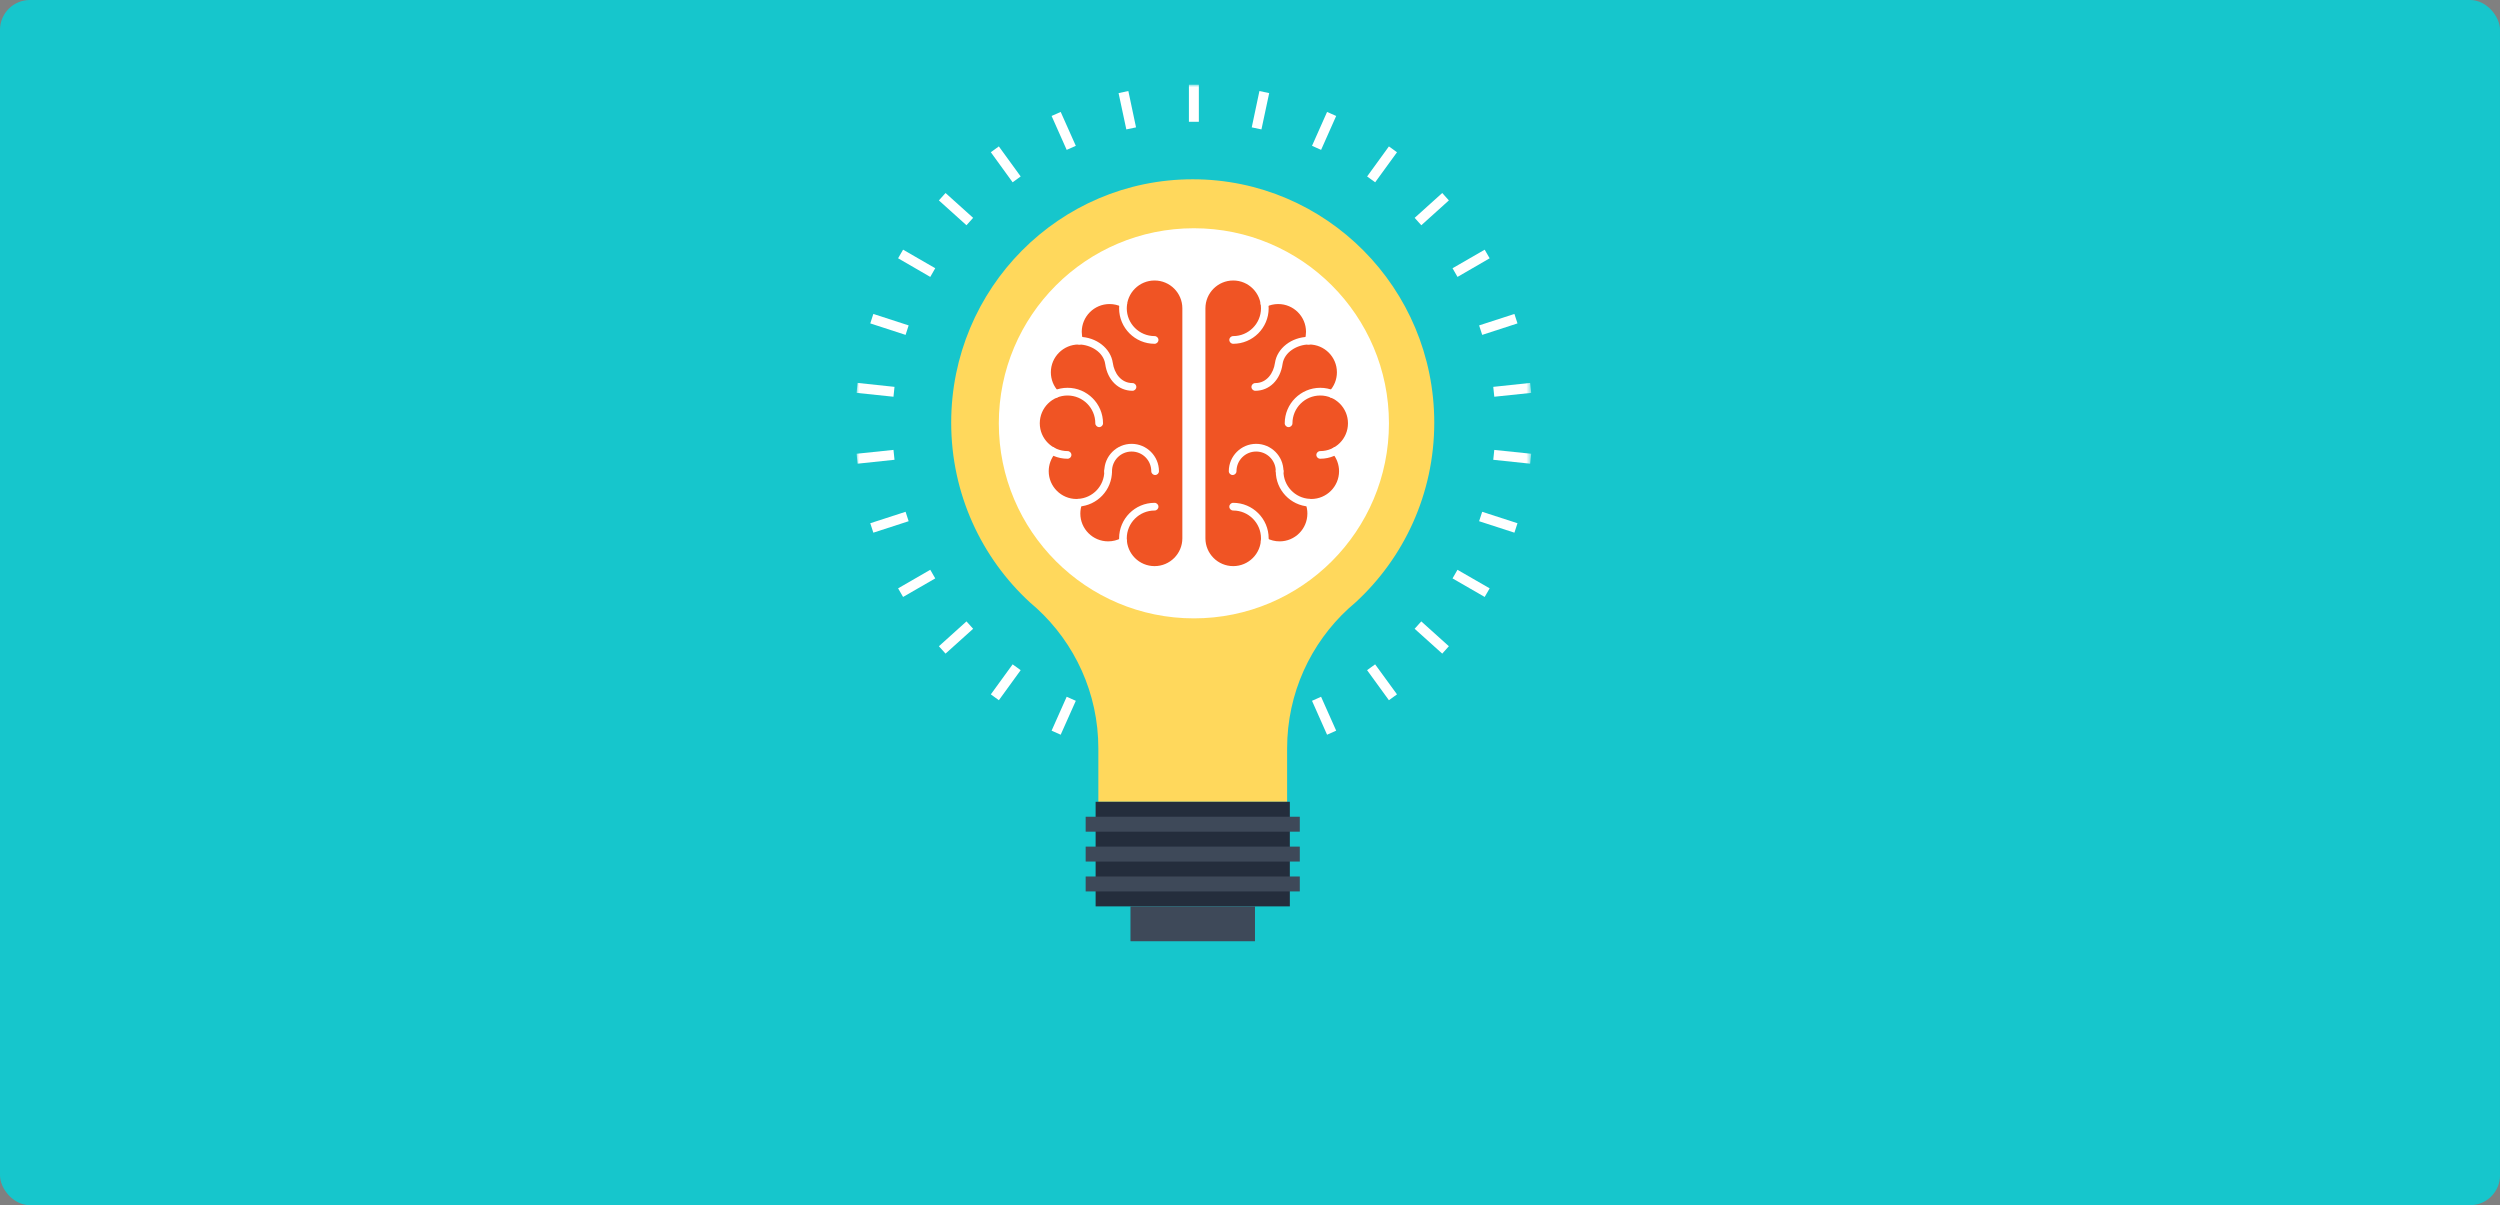 <?xml version="1.0" encoding="UTF-8" standalone="no"?>
<svg width="502px" height="242px" viewBox="0 0 502 242" version="1.1" xmlns="http://www.w3.org/2000/svg" xmlns:xlink="http://www.w3.org/1999/xlink">
    <rect x="0" y="0" width="502" height="242" fill="#808080" stroke="none"/>
    <!-- Generator: Sketch 46.1 (44463) - http://www.bohemiancoding.com/sketch -->
    <title>Group 2</title>
    <desc>Created with Sketch.</desc>
    <defs>
        <polygon id="path-1" points="0 136 135.464 136 135.464 0 0 0"></polygon>
    </defs>
    <g id="Page-1" stroke="none" stroke-width="1" fill="none" fill-rule="evenodd">
        <g id="PD--Home" transform="translate(-770, -574)">
            <g id="Group-2" transform="translate(770, 574)">
                <rect id="Rectangle" fill="#16C6CC" x="0" y="0" width="502" height="242" rx="6"></rect>
                <g id="Page-1" transform="translate(172, 17)">
                    <mask id="mask-2" fill="white">
                        <use xlink:href="#path-1"></use>
                    </mask>
                    <g id="Clip-36"></g>
                    <polygon id="Fill-35" fill="#FFFFFF" mask="url(#mask-2)" points="66.733 7.454 68.729 7.454 68.729 0 66.733 0"></polygon>
                    <polygon id="Fill-37" fill="#FFFFFF" mask="url(#mask-2)" points="52.61 1.696 54.571 1.275 56.116 8.575 54.165 8.986"></polygon>
                    <polygon id="Fill-38" fill="#FFFFFF" mask="url(#mask-2)" points="39.16 6.285 40.986 5.473 44.024 12.284 42.191 13.097"></polygon>
                    <polygon id="Fill-39" fill="#FFFFFF" mask="url(#mask-2)" points="26.959 13.569 28.567 12.396 32.952 18.432 31.335 19.605"></polygon>
                    <polygon id="Fill-40" fill="#FFFFFF" mask="url(#mask-2)" points="16.529 23.242 17.864 21.757 23.406 26.744 22.066 28.23"></polygon>
                    <polygon id="Fill-41" fill="#FFFFFF" mask="url(#mask-2)" points="8.339 34.862 9.339 33.133 15.797 36.86 14.797 38.604"></polygon>
                    <polygon id="Fill-42" fill="#FFFFFF" mask="url(#mask-2)" points="2.751 47.939 3.366 46.039 10.455 48.34 9.841 50.245"></polygon>
                    <polygon id="Fill-43" fill="#FFFFFF" mask="url(#mask-2)" points="0 61.89 0.206 59.892 7.616 60.68 7.411 62.664"></polygon>
                    <polygon id="Fill-44" fill="#FFFFFF" mask="url(#mask-2)" points="0 74.112 7.411 73.338 7.616 75.322 0.206 76.108"></polygon>
                    <polygon id="Fill-45" fill="#FFFFFF" mask="url(#mask-2)" points="2.751 88.064 9.841 85.765 10.455 87.66 3.366 89.962"></polygon>
                    <polygon id="Fill-46" fill="#FFFFFF" mask="url(#mask-2)" points="8.339 101.14 14.797 97.412 15.797 99.144 9.339 102.869"></polygon>
                    <polygon id="Fill-47" fill="#FFFFFF" mask="url(#mask-2)" points="16.529 112.765 22.069 107.775 23.406 109.26 17.864 114.247"></polygon>
                    <polygon id="Fill-48" fill="#FFFFFF" mask="url(#mask-2)" points="26.959 122.43 31.337 116.401 32.952 117.568 28.572 123.604"></polygon>
                    <polygon id="Fill-49" fill="#FFFFFF" mask="url(#mask-2)" points="39.16 129.717 42.191 122.908 44.024 123.722 40.986 130.531"></polygon>
                    <polygon id="Fill-50" fill="#FFFFFF" mask="url(#mask-2)" points="52.61 134.318 54.165 127.018 56.116 127.44 54.571 134.724"></polygon>
                    <polygon id="Fill-51" fill="#FFFFFF" mask="url(#mask-2)" points="66.733 136 68.729 136 68.729 128.548 66.733 128.548"></polygon>
                    <polygon id="Fill-52" fill="#FFFFFF" mask="url(#mask-2)" points="79.334 127.44 81.296 127.018 82.853 134.318 80.894 134.724"></polygon>
                    <polygon id="Fill-53" fill="#FFFFFF" mask="url(#mask-2)" points="91.453 123.722 93.271 122.909 96.305 129.717 94.475 130.532"></polygon>
                    <polygon id="Fill-54" fill="#FFFFFF" mask="url(#mask-2)" points="102.509 117.567 104.125 116.4 108.517 122.429 106.892 123.603"></polygon>
                    <polygon id="Fill-55" fill="#FFFFFF" mask="url(#mask-2)" points="112.057 109.26 113.393 107.777 118.933 112.762 117.601 114.247"></polygon>
                    <polygon id="Fill-56" fill="#FFFFFF" mask="url(#mask-2)" points="119.668 99.144 120.662 97.416 127.124 101.139 126.124 102.87"></polygon>
                    <polygon id="Fill-57" fill="#FFFFFF" mask="url(#mask-2)" points="125.006 87.66 125.622 85.768 132.712 88.064 132.095 89.963"></polygon>
                    <polygon id="Fill-58" fill="#FFFFFF" mask="url(#mask-2)" points="127.846 75.327 128.051 73.344 135.464 74.112 135.259 76.108"></polygon>
                    <polygon id="Fill-59" fill="#FFFFFF" mask="url(#mask-2)" points="127.846 60.681 135.256 59.892 135.464 61.89 128.053 62.666"></polygon>
                    <polygon id="Fill-60" fill="#FFFFFF" mask="url(#mask-2)" points="125.006 48.342 132.095 46.039 132.712 47.94 125.627 50.245"></polygon>
                    <polygon id="Fill-61" fill="#FFFFFF" mask="url(#mask-2)" points="119.669 36.864 126.123 33.137 127.123 34.866 120.669 38.604"></polygon>
                    <polygon id="Fill-62" fill="#FFFFFF" mask="url(#mask-2)" points="112.064 26.744 117.601 21.757 118.933 23.242 113.398 28.23"></polygon>
                    <polygon id="Fill-63" fill="#FFFFFF" mask="url(#mask-2)" points="102.517 18.433 106.892 12.4 108.517 13.574 104.133 19.606"></polygon>
                    <polygon id="Fill-64" fill="#FFFFFF" mask="url(#mask-2)" points="91.453 12.282 94.475 5.477 96.305 6.285 93.278 13.094"></polygon>
                    <polygon id="Fill-65" fill="#FFFFFF" mask="url(#mask-2)" points="79.35 8.575 80.893 1.278 82.853 1.696 81.298 8.986"></polygon>
                </g>
                <path d="M239.503,36 C266.288,36.008 288,57.883 288,84.874 C288,99.174 281.896,112.033 272.187,120.966 C271.724,121.371 271.262,121.77 270.798,122.179 C263.215,129.143 258.451,139.157 258.451,150.307 L258.451,161 L239.503,161 L220.549,161 L220.549,150.307 C220.549,139.157 215.788,129.143 208.202,122.179 C207.739,121.77 207.275,121.371 206.815,120.966 C197.104,112.033 191,99.174 191,84.874 C191,57.883 212.713,36.008 239.503,36 Z" id="Fill-1" fill="#FFD85C"></path>
                <polygon id="Fill-35" fill="#242D3C" points="220 182 259 182 259 161 220 161"></polygon>
                <polygon id="Fill-36" fill="#3E4959" points="218 167 261 167 261 164 218 164"></polygon>
                <polygon id="Fill-37" fill="#3E4959" points="218 173 261 173 261 170 218 170"></polygon>
                <polygon id="Fill-38" fill="#3E4959" points="218 179 261 179 261 176 218 176"></polygon>
                <polygon id="Fill-39" fill="#3E4959" points="227 189 252 189 252 182 227 182"></polygon>
                <path d="M278.901,85 C278.901,106.634 261.366,124.168 239.732,124.168 C218.1,124.168 200.562,106.634 200.562,85 C200.562,63.365 218.1,45.832 239.732,45.832 C261.366,45.832 278.901,63.365 278.901,85 Z" id="Fill-1" fill="#FFFFFF"></path>
                <path d="M231.834,55.556 C235.349,55.556 238.183,58.391 238.183,61.907 L238.183,108.087 C238.183,110.989 236.245,113.434 233.583,114.19 C233.583,114.19 233.576,114.195 233.569,114.19 C233.379,114.242 233.187,114.281 232.966,114.322 C232.747,114.371 232.504,114.401 232.241,114.413 C232.114,114.439 231.969,114.439 231.834,114.439 C228.462,114.439 225.831,111.934 225.519,108.727 L225.519,108.72 C224.629,109.197 223.588,109.482 222.509,109.482 C219.011,109.482 216.158,106.639 216.158,103.121 C216.158,102.377 216.311,101.623 216.543,100.959 C216.416,100.959 216.287,100.966 216.158,100.966 C212.661,100.966 209.815,98.13 209.815,94.614 C209.815,93.059 210.375,91.657 211.295,90.547 C209.335,89.469 208.011,87.386 208.011,84.996 C208.011,82.335 209.65,80.055 211.972,79.121 C210.893,77.981 210.231,76.441 210.231,74.753 C210.231,71.255 213.081,68.408 216.579,68.408 L216.696,68.408 C216.536,67.859 216.446,67.239 216.446,66.629 C216.446,63.132 219.299,60.284 222.796,60.284 C223.746,60.284 224.758,60.51 225.574,60.888 C226.056,57.864 228.681,55.556 231.834,55.556" id="Fill-3" fill="#F05424"></path>
                <path d="M224.716,61.906 C224.716,65.837 227.907,69.033 231.835,69.033 C232.266,69.033 232.616,68.685 232.616,68.253 C232.616,67.831 232.266,67.487 231.835,67.487 C228.756,67.487 226.256,64.983 226.256,61.906 C226.256,58.827 228.756,56.323 231.835,56.323 C234.912,56.323 237.416,58.827 237.416,61.906 L237.416,108.094 C237.416,111.173 234.912,113.677 231.835,113.677 C228.756,113.677 226.256,111.173 226.256,108.094 C226.256,105.017 228.756,102.513 231.835,102.513 C232.266,102.513 232.616,102.169 232.616,101.747 C232.616,101.315 232.266,100.967 231.835,100.967 C227.907,100.967 224.716,104.163 224.716,108.094 C224.716,112.023 227.907,115.212 231.835,115.212 C235.766,115.212 238.963,112.023 238.963,108.094 L238.963,61.906 C238.963,57.977 235.766,54.788 231.835,54.788 C227.907,54.788 224.716,57.977 224.716,61.906" id="Fill-5" fill="#FFFFFF"></path>
                <path d="M222.514,110.254 C218.581,110.254 215.394,107.054 215.394,103.122 C215.394,102.292 215.533,101.471 215.815,100.694 C215.968,100.29 216.41,100.077 216.802,100.227 C217.209,100.363 217.422,100.808 217.269,101.213 C217.047,101.824 216.93,102.477 216.93,103.122 C216.93,106.2 219.435,108.706 222.514,108.706 C223.434,108.706 224.347,108.481 225.147,108.045 C225.526,107.843 225.994,107.98 226.206,108.356 C226.405,108.735 226.27,109.203 225.892,109.401 C224.855,109.962 223.688,110.254 222.514,110.254" id="Fill-7" fill="#FFFFFF"></path>
                <path d="M216.162,101.728 C212.232,101.728 209.047,98.543 209.047,94.614 C209.047,92.957 209.627,91.34 210.698,90.053 C210.964,89.729 211.457,89.687 211.78,89.957 C212.104,90.232 212.156,90.718 211.879,91.038 C211.044,92.044 210.581,93.312 210.581,94.614 C210.581,97.691 213.085,100.195 216.162,100.195 C216.278,100.195 216.381,100.195 216.482,100.174 C219.435,100.01 221.744,97.564 221.744,94.614 C221.744,94.193 222.091,93.848 222.514,93.848 C222.944,93.848 223.289,94.193 223.289,94.614 C223.289,98.382 220.343,101.499 216.597,101.719 C216.467,101.724 216.313,101.728 216.162,101.728" id="Fill-9" fill="#FFFFFF"></path>
                <path d="M231.954,95.382 C231.519,95.382 231.174,95.035 231.174,94.614 C231.174,92.432 229.415,90.67 227.231,90.67 C225.05,90.67 223.289,92.432 223.289,94.614 C223.289,95.035 222.944,95.382 222.514,95.382 C222.091,95.382 221.744,95.035 221.744,94.614 C221.744,91.591 224.209,89.124 227.231,89.124 C230.255,89.124 232.719,91.591 232.719,94.614 C232.719,95.035 232.374,95.382 231.954,95.382" id="Fill-11" fill="#FFFFFF"></path>
                <path d="M214.358,92.115 C210.443,92.115 207.244,88.927 207.244,85 C207.244,81.066 210.443,77.87 214.358,77.87 C218.29,77.87 221.489,81.066 221.489,85 C221.489,85.417 221.141,85.766 220.717,85.766 C220.289,85.766 219.939,85.417 219.939,85 C219.939,81.92 217.438,79.417 214.358,79.417 C211.284,79.417 208.788,81.92 208.788,85 C208.788,88.075 211.284,90.577 214.358,90.577 C214.792,90.577 215.139,90.924 215.139,91.347 C215.139,91.779 214.792,92.115 214.358,92.115" id="Fill-13" fill="#FFFFFF"></path>
                <path d="M211.971,79.889 C211.772,79.889 211.563,79.803 211.407,79.641 C210.158,78.315 209.464,76.584 209.464,74.755 C209.464,70.823 212.664,67.637 216.594,67.637 C216.638,67.637 216.699,67.637 216.754,67.639 C220.133,67.688 223.036,69.94 223.452,72.876 C223.737,74.889 225.071,76.921 227.4,76.921 C227.832,76.921 228.175,77.268 228.175,77.7 C228.175,78.12 227.832,78.468 227.4,78.468 C224.575,78.468 222.378,76.305 221.926,73.094 C221.581,70.692 218.99,69.212 216.692,69.176 L216.594,69.174 C213.516,69.174 211.011,71.678 211.011,74.755 C211.011,76.183 211.548,77.544 212.536,78.589 C212.828,78.901 212.818,79.381 212.509,79.671 C212.351,79.819 212.161,79.889 211.971,79.889" id="Fill-15" fill="#FFFFFF"></path>
                <path d="M216.7,69.176 C216.372,69.176 216.06,68.953 215.966,68.626 C215.775,67.974 215.678,67.303 215.678,66.63 C215.678,62.702 218.867,59.517 222.793,59.517 C223.892,59.517 224.923,59.749 225.901,60.221 C226.283,60.411 226.439,60.877 226.254,61.259 C226.067,61.643 225.61,61.799 225.228,61.611 C224.468,61.24 223.649,61.052 222.793,61.052 C219.719,61.052 217.216,63.552 217.216,66.63 C217.216,67.166 217.299,67.682 217.437,68.189 C217.558,68.601 217.328,69.034 216.919,69.142 C216.85,69.171 216.771,69.176 216.7,69.176" id="Fill-17" fill="#FFFFFF"></path>
                <path d="M247.63,55.556 C244.113,55.556 241.277,58.391 241.277,61.907 L241.277,108.087 C241.277,110.989 243.218,113.434 245.882,114.19 C245.882,114.19 245.887,114.195 245.895,114.19 C246.084,114.242 246.279,114.281 246.495,114.322 C246.717,114.371 246.958,114.401 247.222,114.413 C247.349,114.439 247.496,114.439 247.63,114.439 C251,114.439 253.634,111.934 253.943,108.727 L253.943,108.72 C254.832,109.197 255.875,109.482 256.953,109.482 C260.454,109.482 263.305,106.639 263.305,103.121 C263.305,102.377 263.152,101.623 262.919,100.959 C263.048,100.959 263.175,100.966 263.305,100.966 C266.802,100.966 269.651,98.13 269.651,94.614 C269.651,93.059 269.09,91.657 268.17,90.547 C270.132,89.469 271.45,87.386 271.45,84.996 C271.45,82.335 269.814,80.055 267.491,79.121 C268.569,77.981 269.233,76.441 269.233,74.753 C269.233,71.255 266.381,68.408 262.882,68.408 L262.769,68.408 C262.927,67.859 263.018,67.239 263.018,66.629 C263.018,63.132 260.166,60.284 256.667,60.284 C255.714,60.284 254.704,60.51 253.89,60.888 C253.407,57.864 250.78,55.556 247.63,55.556" id="Fill-19" fill="#F05424"></path>
                <path d="M254.747,61.906 C254.747,65.837 251.545,69.033 247.628,69.033 C247.196,69.033 246.847,68.685 246.847,68.253 C246.847,67.831 247.196,67.487 247.628,67.487 C250.706,67.487 253.207,64.983 253.207,61.906 C253.207,58.827 250.706,56.323 247.628,56.323 C244.552,56.323 242.048,58.827 242.048,61.906 L242.048,108.094 C242.048,111.173 244.552,113.677 247.628,113.677 C250.706,113.677 253.207,111.173 253.207,108.094 C253.207,105.017 250.706,102.513 247.628,102.513 C247.196,102.513 246.847,102.169 246.847,101.747 C246.847,101.315 247.196,100.967 247.628,100.967 C251.545,100.967 254.747,104.163 254.747,108.094 C254.747,112.023 251.545,115.212 247.628,115.212 C243.697,115.212 240.5,112.023 240.5,108.094 L240.5,61.906 C240.5,57.977 243.697,54.788 247.628,54.788 C251.545,54.788 254.747,57.977 254.747,61.906" id="Fill-21" fill="#FFFFFF"></path>
                <path d="M256.95,110.254 C260.871,110.254 264.068,107.054 264.068,103.122 C264.068,102.292 263.933,101.471 263.647,100.694 C263.496,100.29 263.055,100.077 262.65,100.227 C262.254,100.363 262.043,100.808 262.196,101.213 C262.415,101.824 262.522,102.477 262.522,103.122 C262.522,106.2 260.031,108.706 256.95,108.706 C256.019,108.706 255.117,108.481 254.315,108.045 C253.937,107.843 253.466,107.98 253.259,108.356 C253.059,108.735 253.195,109.203 253.57,109.401 C254.608,109.962 255.777,110.254 256.95,110.254" id="Fill-23" fill="#FFFFFF"></path>
                <path d="M263.302,101.728 C267.233,101.728 270.416,98.543 270.416,94.614 C270.416,92.957 269.836,91.34 268.764,90.053 C268.5,89.729 268.005,89.687 267.683,89.957 C267.358,90.232 267.308,90.718 267.584,91.038 C268.419,92.044 268.884,93.312 268.884,94.614 C268.884,97.691 266.378,100.195 263.302,100.195 C263.186,100.195 263.083,100.195 262.979,100.174 C260.029,100.01 257.719,97.564 257.719,94.614 C257.719,94.193 257.374,93.848 256.949,93.848 C256.519,93.848 256.175,94.193 256.175,94.614 C256.175,98.382 259.118,101.499 262.87,101.719 C262.996,101.724 263.151,101.728 263.302,101.728" id="Fill-25" fill="#FFFFFF"></path>
                <path d="M247.508,95.382 C247.945,95.382 248.288,95.035 248.288,94.614 C248.288,92.432 250.05,90.67 252.233,90.67 C254.411,90.67 256.174,92.432 256.174,94.614 C256.174,95.035 256.519,95.382 256.95,95.382 C257.374,95.382 257.72,95.035 257.72,94.614 C257.72,91.591 255.254,89.124 252.233,89.124 C249.208,89.124 246.745,91.591 246.745,94.614 C246.745,95.035 247.089,95.382 247.508,95.382" id="Fill-27" fill="#FFFFFF"></path>
                <path d="M265.107,92.115 C269.021,92.115 272.22,88.927 272.22,85 C272.22,81.066 269.021,77.87 265.107,77.87 C261.173,77.87 257.974,81.066 257.974,85 C257.974,85.417 258.321,85.766 258.746,85.766 C259.173,85.766 259.524,85.417 259.524,85 C259.524,81.92 262.027,79.417 265.107,79.417 C268.181,79.417 270.674,81.92 270.674,85 C270.674,88.075 268.181,90.577 265.107,90.577 C264.672,90.577 264.325,90.924 264.325,91.347 C264.325,91.779 264.672,92.115 265.107,92.115" id="Fill-29" fill="#FFFFFF"></path>
                <path d="M267.491,79.889 C267.692,79.889 267.902,79.803 268.056,79.641 C269.304,78.315 269.999,76.584 269.999,74.755 C269.999,70.823 266.799,67.637 262.871,67.637 C262.826,67.637 262.767,67.637 262.709,67.639 C259.332,67.688 256.429,69.94 256.012,72.876 C255.726,74.889 254.394,76.921 252.065,76.921 C251.632,76.921 251.29,77.268 251.29,77.7 C251.29,78.12 251.632,78.468 252.065,78.468 C254.887,78.468 257.087,76.305 257.538,73.094 C257.883,70.692 260.474,69.212 262.772,69.176 L262.871,69.174 C265.945,69.174 268.452,71.678 268.452,74.755 C268.452,76.183 267.912,77.544 266.927,78.589 C266.636,78.901 266.645,79.381 266.957,79.671 C267.11,79.819 267.301,79.889 267.491,79.889" id="Fill-31" fill="#FFFFFF"></path>
                <path d="M262.767,69.176 C263.092,69.176 263.403,68.953 263.499,68.626 C263.689,67.974 263.785,67.303 263.785,66.63 C263.785,62.702 260.598,59.517 256.669,59.517 C255.571,59.517 254.539,59.749 253.565,60.221 C253.182,60.411 253.024,60.877 253.21,61.259 C253.396,61.643 253.851,61.799 254.235,61.611 C254.995,61.24 255.813,61.052 256.669,61.052 C259.743,61.052 262.248,63.552 262.248,66.63 C262.248,67.166 262.166,67.682 262.027,68.189 C261.905,68.601 262.135,69.034 262.545,69.142 C262.612,69.171 262.694,69.176 262.767,69.176" id="Fill-33" fill="#FFFFFF"></path>
            </g>
        </g>
    </g>
</svg>